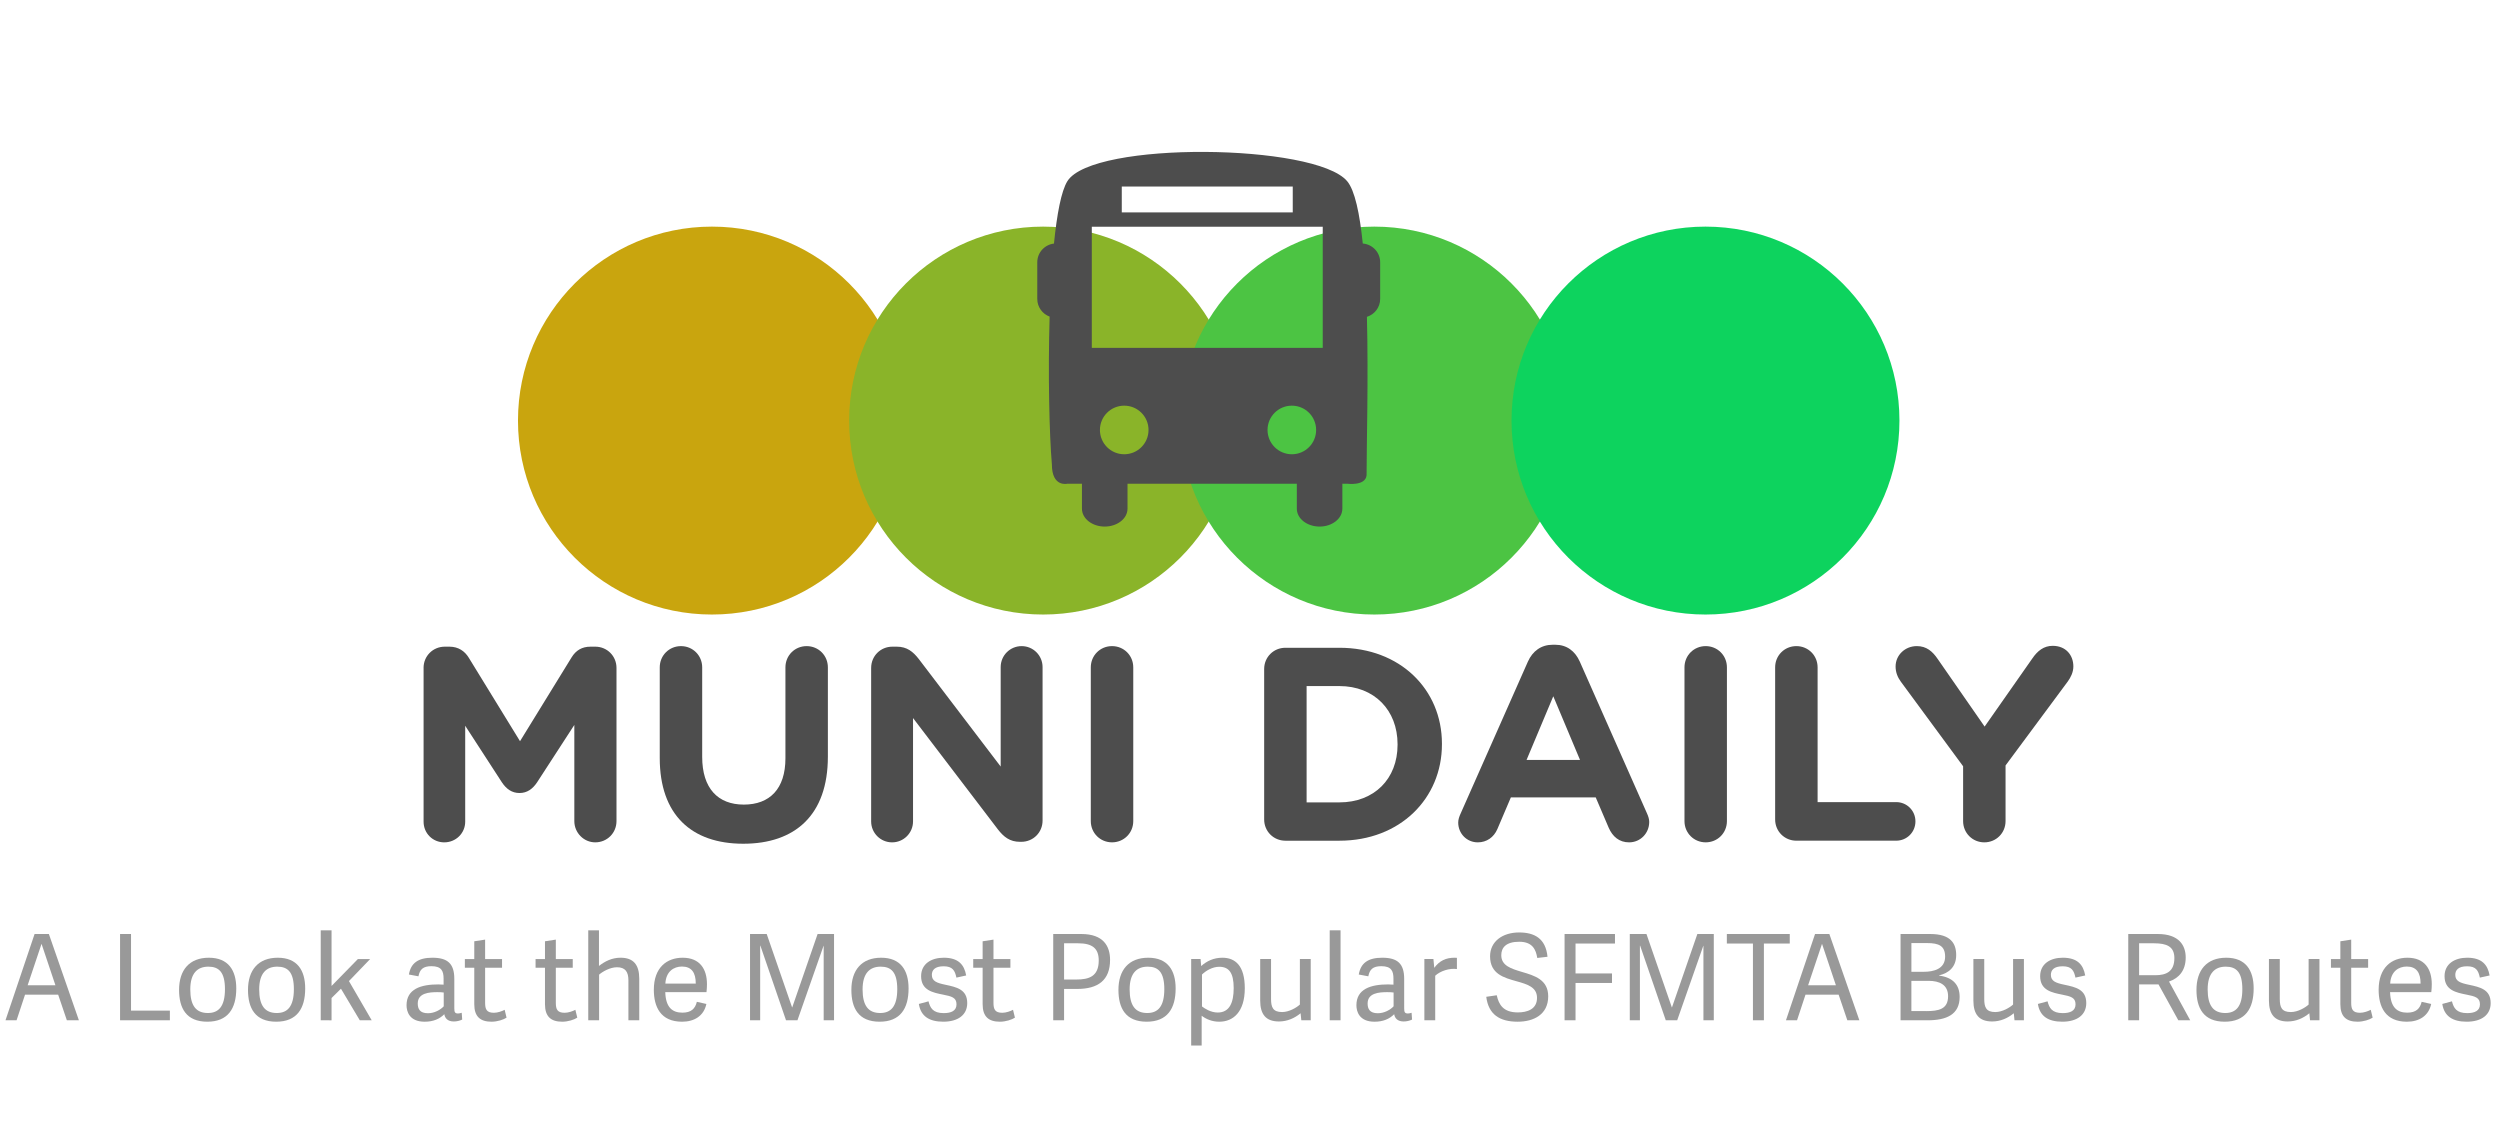 <?xml version="1.0" encoding="utf-8"?>
<!-- Generator: Adobe Illustrator 16.0.0, SVG Export Plug-In . SVG Version: 6.00 Build 0)  -->
<!DOCTYPE svg PUBLIC "-//W3C//DTD SVG 1.0//EN" "http://www.w3.org/TR/2001/REC-SVG-20010904/DTD/svg10.dtd">
<svg version="1.0" id="Layer_1" xmlns="http://www.w3.org/2000/svg" xmlns:xlink="http://www.w3.org/1999/xlink" x="0px" y="0px"
	 width="251.625px" height="115.432px" viewBox="0 0 251.625 115.432" enable-background="new 0 0 251.625 115.432"
	 xml:space="preserve">
<circle fill="#C9A50E" cx="71.657" cy="42.331" r="19.522"/>
<circle fill="#8AB429" cx="104.99" cy="42.331" r="19.522"/>
<circle fill="#4CC443" cx="138.324" cy="42.331" r="19.522"/>
<circle fill="#0DD35E" cx="171.657" cy="42.331" r="19.522"/>
<g>
	<path fill="#4D4D4D" d="M42.631,67.223c0-1.193,0.943-2.136,2.137-2.136h0.471c0.916,0,1.553,0.472,1.941,1.11l5.16,8.405
		l5.188-8.433c0.443-0.721,1.055-1.082,1.914-1.082h0.471c1.193,0,2.137,0.943,2.137,2.136v15.423c0,1.193-0.943,2.136-2.137,2.136
		c-1.164,0-2.107-0.971-2.107-2.136v-9.681l-3.744,5.77c-0.445,0.666-1,1.082-1.775,1.082c-0.777,0-1.332-0.416-1.775-1.082
		l-3.689-5.687v9.654c0,1.165-0.943,2.081-2.109,2.081c-1.164,0-2.08-0.916-2.08-2.081V67.223z"/>
	<path fill="#4D4D4D" d="M66.404,76.294v-9.126c0-1.193,0.943-2.136,2.137-2.136c1.191,0,2.135,0.943,2.135,2.136v9.016
		c0,3.163,1.582,4.799,4.189,4.799s4.189-1.582,4.189-4.661v-9.154c0-1.193,0.941-2.136,2.135-2.136s2.137,0.943,2.137,2.136v8.988
		c0,5.881-3.301,8.766-8.518,8.766C69.594,84.921,66.404,82.009,66.404,76.294z"/>
	<path fill="#4D4D4D" d="M87.682,67.223c0-1.193,0.943-2.136,2.135-2.136h0.445c1.025,0,1.637,0.5,2.219,1.249l8.238,10.818V67.14
		c0-1.165,0.943-2.108,2.109-2.108c1.164,0,2.107,0.943,2.107,2.108v15.452c0,1.193-0.943,2.136-2.137,2.136h-0.139
		c-1.025,0-1.637-0.499-2.219-1.248l-8.543-11.208v10.403c0,1.165-0.943,2.108-2.109,2.108c-1.164,0-2.107-0.943-2.107-2.108V67.223
		z"/>
	<path fill="#4D4D4D" d="M109.789,67.167c0-1.193,0.943-2.136,2.137-2.136s2.137,0.943,2.137,2.136v15.479
		c0,1.193-0.943,2.136-2.137,2.136s-2.137-0.943-2.137-2.136V67.167z"/>
	<path fill="#4D4D4D" d="M127.238,67.334c0-1.193,0.943-2.136,2.137-2.136h5.436c6.104,0,10.32,4.189,10.32,9.654v0.056
		c0,5.465-4.217,9.709-10.32,9.709h-5.436c-1.193,0-2.137-0.943-2.137-2.136V67.334z M134.811,80.76
		c3.496,0,5.854-2.358,5.854-5.798v-0.055c0-3.44-2.357-5.854-5.854-5.854h-3.301V80.76H134.811z"/>
	<path fill="#4D4D4D" d="M147.018,81.87l6.768-15.285c0.473-1.054,1.332-1.692,2.498-1.692h0.248c1.166,0,1.998,0.638,2.471,1.692
		l6.768,15.285c0.139,0.305,0.223,0.583,0.223,0.86c0,1.137-0.889,2.053-2.025,2.053c-0.998,0-1.664-0.583-2.053-1.47l-1.305-3.052
		h-8.543l-1.359,3.19c-0.361,0.832-1.082,1.332-1.971,1.332c-1.109,0-1.969-0.888-1.969-1.998
		C146.768,82.48,146.879,82.175,147.018,81.87z M159.029,76.488l-2.691-6.408l-2.691,6.408H159.029z"/>
	<path fill="#4D4D4D" d="M169.543,67.167c0-1.193,0.943-2.136,2.135-2.136c1.193,0,2.137,0.943,2.137,2.136v15.479
		c0,1.193-0.943,2.136-2.137,2.136c-1.191,0-2.135-0.943-2.135-2.136V67.167z"/>
	<path fill="#4D4D4D" d="M178.668,67.167c0-1.193,0.943-2.136,2.137-2.136s2.137,0.943,2.137,2.136v13.565h7.906
		c1.082,0,1.941,0.86,1.941,1.942s-0.859,1.942-1.941,1.942h-10.043c-1.193,0-2.137-0.943-2.137-2.136V67.167z"/>
	<path fill="#4D4D4D" d="M197.588,77.126l-6.27-8.517c-0.305-0.416-0.527-0.916-0.527-1.525c0-1.138,0.943-2.053,2.137-2.053
		c0.971,0,1.58,0.527,2.107,1.304l4.717,6.796l4.799-6.852c0.527-0.777,1.164-1.276,2.053-1.276c1.303,0,2.08,0.915,2.08,2.081
		c0,0.583-0.277,1.109-0.555,1.498l-6.27,8.461v5.604c0,1.193-0.943,2.136-2.137,2.136c-1.191,0-2.135-0.943-2.135-2.136V77.126z"/>
</g>
<path fill="#4D4D4D" d="M137.163,24.51c-0.308-3.01-0.797-5.354-1.573-6.275c-3.198-3.788-25.61-4.065-28.157,0
	c-0.621,0.996-1.057,3.332-1.351,6.28c-0.944,0.111-1.681,0.907-1.681,1.882v3.688c0,0.82,0.518,1.511,1.244,1.781
	c-0.172,5.807-0.031,11.867,0.227,14.88c0,2.326,1.561,1.94,1.561,1.94h1.465v2.512c0,0.996,1.026,1.802,2.292,1.802
	c1.267,0,2.294-0.806,2.294-1.802v-2.512h17.041v2.512c0,0.996,1.025,1.802,2.294,1.802c1.265,0,2.289-0.806,2.289-1.802v-2.512
	h0.482c0,0,1.839,0.252,1.956-0.843c0-3.005,0.19-9.666,0.035-15.953c0.771-0.241,1.333-0.952,1.333-1.806v-3.688
	C138.914,25.399,138.143,24.59,137.163,24.51z M112.907,18.776h17.208v2.603h-17.208V18.776z M113.153,45.721
	c-1.352,0-2.445-1.095-2.445-2.447c0-1.35,1.094-2.444,2.445-2.444c1.351,0,2.447,1.094,2.447,2.444
	C115.601,44.626,114.505,45.721,113.153,45.721z M130.025,45.721c-1.351,0-2.448-1.095-2.448-2.447c0-1.35,1.096-2.444,2.448-2.444
	c1.351,0,2.443,1.094,2.443,2.444C132.472,44.626,131.376,45.721,130.025,45.721z M133.134,35.015H109.89V22.823h23.244V35.015z"/>
<g>
	<path fill="#999999" d="M4.919,94.008l3.021,8.683H6.729l-0.876-2.579H2.52l-0.852,2.579H0.553l2.927-8.683H4.919z M4.187,95.015
		H4.175l-1.392,4.15h2.795L4.187,95.015z"/>
	<path fill="#999999" d="M13.188,101.719h3.91v0.972h-5.014v-8.683h1.104V101.719z"/>
	<path fill="#999999" d="M18.024,99.633c0-1.991,1.031-3.238,2.998-3.238c1.955,0,2.759,1.259,2.759,3.094
		c0,2.027-0.84,3.346-2.915,3.346C18.731,102.835,18.024,101.456,18.024,99.633z M22.642,99.561c0-1.703-0.6-2.267-1.667-2.267
		c-1.092,0-1.823,0.647-1.823,2.291c0,1.631,0.576,2.375,1.775,2.375C21.994,101.959,22.642,101.312,22.642,99.561z"/>
	<path fill="#999999" d="M24.961,99.633c0-1.991,1.031-3.238,2.998-3.238c1.955,0,2.759,1.259,2.759,3.094
		c0,2.027-0.84,3.346-2.915,3.346C25.668,102.835,24.961,101.456,24.961,99.633z M29.578,99.561c0-1.703-0.6-2.267-1.667-2.267
		c-1.092,0-1.823,0.647-1.823,2.291c0,1.631,0.576,2.375,1.775,2.375C28.931,101.959,29.578,101.312,29.578,99.561z"/>
	<path fill="#999999" d="M33.371,99.237l2.651-2.71h1.234l-2.135,2.219l2.291,3.946h-1.199l-1.895-3.178l-0.948,0.936v2.243H32.28
		v-9.055h1.091V99.237z"/>
	<path fill="#999999" d="M45.729,101.527c0,0.336,0.06,0.48,0.371,0.48c0.108,0,0.216-0.024,0.372-0.072l0.048,0.684
		c-0.24,0.12-0.552,0.192-0.852,0.192c-0.611,0-0.888-0.336-0.947-0.732c-0.479,0.48-1.115,0.756-1.979,0.756
		c-1.56,0-1.823-1.056-1.823-1.655c0-1.643,1.451-2.099,3.19-2.099c0.191,0,0.371,0.012,0.539,0.024v-0.6
		c0-0.78-0.216-1.259-1.223-1.259c-0.852,0-1.176,0.335-1.308,1.019l-0.96-0.18c0.192-1.151,0.936-1.691,2.363-1.691
		c1.523,0,2.207,0.587,2.207,2.123V101.527z M44.661,99.896c-0.167-0.024-0.396-0.036-0.623-0.036c-0.852,0-1.991,0.084-1.991,1.14
		c0,0.527,0.192,0.983,1.031,0.983c0.636,0,1.248-0.336,1.583-0.696V99.896z"/>
	<path fill="#999999" d="M50.985,102.427c-0.3,0.204-0.935,0.408-1.511,0.408c-1.151,0-1.739-0.528-1.739-1.763v-3.67h-0.947v-0.875
		h0.947v-1.787l1.092-0.168v1.955h1.703v0.875h-1.703v3.526c0,0.648,0.144,1.008,0.888,1.008c0.371,0,0.815-0.156,1.079-0.3
		L50.985,102.427z"/>
	<path fill="#999999" d="M58.103,102.427c-0.301,0.204-0.936,0.408-1.512,0.408c-1.151,0-1.739-0.528-1.739-1.763v-3.67h-0.947
		v-0.875h0.947v-1.787l1.092-0.168v1.955h1.703v0.875h-1.703v3.526c0,0.648,0.144,1.008,0.888,1.008c0.371,0,0.815-0.156,1.079-0.3
		L58.103,102.427z"/>
	<path fill="#999999" d="M64.341,102.691H63.25v-4.018c0-0.852-0.312-1.319-1.151-1.319c-0.708,0-1.476,0.456-1.8,0.744v4.593
		h-1.091v-9.055h1.079v3.586c0.6-0.468,1.308-0.828,2.171-0.828c1.308,0,1.883,0.719,1.883,2.111V102.691z"/>
	<path fill="#999999" d="M65.808,99.621c0-2.255,1.319-3.226,2.902-3.226c1.727,0,2.446,1.139,2.446,2.663
		c0,0.24-0.012,0.516-0.048,0.803h-4.149c0.048,1.571,0.743,2.063,1.727,2.063c0.876,0,1.283-0.396,1.451-1.091l0.96,0.216
		c-0.252,1.199-1.212,1.787-2.447,1.787C66.467,102.835,65.808,101.312,65.808,99.621z M70.029,98.997
		c0-1.104-0.42-1.715-1.392-1.715c-0.815,0-1.607,0.492-1.667,1.715H70.029z"/>
	<path fill="#999999" d="M83.946,102.691h-1.043v-7.496h-0.012l-2.627,7.496h-1.151l-2.579-7.508h-0.023v7.508h-1.02v-8.683h1.679
		l2.555,7.388h0.013l2.554-7.388h1.655V102.691z"/>
	<path fill="#999999" d="M85.691,99.633c0-1.991,1.031-3.238,2.998-3.238c1.955,0,2.759,1.259,2.759,3.094
		c0,2.027-0.84,3.346-2.915,3.346C86.398,102.835,85.691,101.456,85.691,99.633z M90.309,99.561c0-1.703-0.6-2.267-1.667-2.267
		c-1.092,0-1.823,0.647-1.823,2.291c0,1.631,0.576,2.375,1.775,2.375C89.661,101.959,90.309,101.312,90.309,99.561z"/>
	<path fill="#999999" d="M97.245,98.181l-0.983,0.216c-0.145-0.708-0.384-1.14-1.284-1.14c-0.899,0-1.187,0.396-1.187,0.864
		c0,0.636,0.503,0.815,1.367,0.995c1.127,0.24,2.194,0.468,2.194,1.847c0,1.175-0.911,1.871-2.41,1.871
		c-1.416,0-2.268-0.552-2.459-1.787l0.972-0.264c0.168,0.66,0.443,1.187,1.535,1.187c0.743,0,1.283-0.228,1.283-0.887
		c0-0.684-0.504-0.804-1.344-0.972c-1.007-0.204-2.219-0.42-2.219-1.859c0-1.248,1.032-1.859,2.279-1.859
		C96.453,96.395,97.053,97.09,97.245,98.181z"/>
	<path fill="#999999" d="M102.153,102.427c-0.301,0.204-0.936,0.408-1.512,0.408c-1.151,0-1.739-0.528-1.739-1.763v-3.67h-0.947
		v-0.875h0.947v-1.787l1.092-0.168v1.955h1.703v0.875h-1.703v3.526c0,0.648,0.144,1.008,0.888,1.008c0.371,0,0.815-0.156,1.079-0.3
		L102.153,102.427z"/>
	<path fill="#999999" d="M107.099,102.691h-1.092v-8.683h2.83c2.219,0,2.891,1.223,2.891,2.603c0,2.063-1.224,2.926-3.31,2.926
		h-1.319V102.691z M108.334,98.589c1.259,0,2.254-0.3,2.254-1.919c0-1.248-0.684-1.727-2.074-1.727h-1.415v3.646H108.334z"/>
	<path fill="#999999" d="M112.571,99.633c0-1.991,1.031-3.238,2.998-3.238c1.955,0,2.759,1.259,2.759,3.094
		c0,2.027-0.84,3.346-2.915,3.346C113.278,102.835,112.571,101.456,112.571,99.633z M117.188,99.561c0-1.703-0.6-2.267-1.667-2.267
		c-1.092,0-1.823,0.647-1.823,2.291c0,1.631,0.576,2.375,1.775,2.375C116.541,101.959,117.188,101.312,117.188,99.561z"/>
	<path fill="#999999" d="M119.891,96.526h0.947l0.06,0.708c0.564-0.504,1.26-0.839,2.135-0.839c1.296,0,2.255,0.803,2.255,3.07
		c0,2.411-1.187,3.37-2.566,3.37c-0.743,0-1.331-0.264-1.774-0.6v2.998h-1.056V96.526z M120.981,101.3
		c0.265,0.204,0.876,0.611,1.584,0.611c1.175,0,1.606-0.983,1.606-2.458c0-1.547-0.479-2.147-1.463-2.147
		c-0.684,0-1.367,0.42-1.728,0.78V101.3z"/>
	<path fill="#999999" d="M126.839,96.526h1.092v4.018c0,0.852,0.204,1.319,1.115,1.319c0.708,0,1.463-0.456,1.787-0.755v-4.582
		h1.091v6.165h-0.947l-0.071-0.708c-0.6,0.492-1.332,0.828-2.184,0.828c-1.307,0-1.883-0.72-1.883-2.099V96.526z"/>
	<path fill="#999999" d="M134.926,102.691h-1.091v-9.055h1.091V102.691z"/>
	<path fill="#999999" d="M141.333,101.527c0,0.336,0.06,0.48,0.371,0.48c0.108,0,0.216-0.024,0.372-0.072l0.048,0.684
		c-0.24,0.12-0.552,0.192-0.852,0.192c-0.611,0-0.888-0.336-0.947-0.732c-0.479,0.48-1.115,0.756-1.979,0.756
		c-1.56,0-1.823-1.056-1.823-1.655c0-1.643,1.451-2.099,3.19-2.099c0.191,0,0.371,0.012,0.539,0.024v-0.6
		c0-0.78-0.216-1.259-1.223-1.259c-0.852,0-1.176,0.335-1.308,1.019l-0.96-0.18c0.192-1.151,0.936-1.691,2.363-1.691
		c1.523,0,2.207,0.587,2.207,2.123V101.527z M140.265,99.896c-0.167-0.024-0.396-0.036-0.623-0.036c-0.852,0-1.991,0.084-1.991,1.14
		c0,0.527,0.192,0.983,1.031,0.983c0.636,0,1.248-0.336,1.583-0.696V99.896z"/>
	<path fill="#999999" d="M146.638,97.534c-0.768-0.108-1.68,0.204-2.184,0.672v4.485h-1.091v-6.165h0.911l0.084,0.887
		c0.54-0.731,1.188-1.019,2.051-1.019c0.072,0,0.156,0.012,0.229,0.012V97.534z"/>
	<path fill="#999999" d="M151.103,96.143c0,1.055,0.995,1.355,2.074,1.679c1.271,0.372,2.65,0.779,2.65,2.458
		c0,1.835-1.463,2.555-3.07,2.555c-1.811,0-2.938-0.72-3.166-2.507l1.056-0.156c0.204,0.923,0.636,1.727,2.123,1.727
		c0.936,0,1.931-0.312,1.931-1.463c0-1.079-0.972-1.367-2.039-1.667c-1.283-0.36-2.687-0.731-2.687-2.519
		c0-1.487,1.247-2.399,2.927-2.399c1.523,0,2.675,0.588,2.854,2.447l-1.031,0.12c-0.133-0.828-0.468-1.631-1.812-1.631
		C151.582,94.787,151.103,95.375,151.103,96.143z"/>
	<path fill="#999999" d="M158.578,102.691h-1.104v-8.683h5.073v0.959h-3.97v3.01h3.67v0.959h-3.67V102.691z"/>
	<path fill="#999999" d="M172.493,102.691h-1.043v-7.496h-0.012l-2.627,7.496h-1.151l-2.579-7.508h-0.023v7.508h-1.02v-8.683h1.679
		l2.555,7.388h0.013l2.554-7.388h1.655V102.691z"/>
	<path fill="#999999" d="M176.433,102.691v-7.724h-2.626v-0.959h6.332v0.959h-2.603v7.724H176.433z"/>
	<path fill="#999999" d="M184.124,94.008l3.021,8.683h-1.211l-0.876-2.579h-3.334l-0.852,2.579h-1.115l2.927-8.683H184.124z
		 M183.392,95.015h-0.012l-1.392,4.15h2.795L183.392,95.015z"/>
	<path fill="#999999" d="M191.29,102.691v-8.683h2.986c2.051,0,2.614,0.936,2.614,2.123c0,1.224-0.779,1.823-1.727,2.039v0.024
		c1.415,0.18,2.075,0.948,2.075,2.147c0,1.775-1.332,2.351-3.215,2.351H191.29z M193.641,97.81c0.947,0,2.135-0.264,2.135-1.523
		c0-1.08-0.623-1.367-1.811-1.367h-1.583v2.89H193.641z M193.868,101.768c1.26,0,2.207-0.192,2.207-1.5
		c0-1.151-0.863-1.547-1.967-1.547h-1.727v3.046H193.868z"/>
	<path fill="#999999" d="M198.622,96.526h1.092v4.018c0,0.852,0.204,1.319,1.115,1.319c0.708,0,1.463-0.456,1.787-0.755v-4.582
		h1.091v6.165h-0.947l-0.071-0.708c-0.6,0.492-1.332,0.828-2.184,0.828c-1.307,0-1.883-0.72-1.883-2.099V96.526z"/>
	<path fill="#999999" d="M209.876,98.181l-0.983,0.216c-0.145-0.708-0.384-1.14-1.284-1.14c-0.899,0-1.187,0.396-1.187,0.864
		c0,0.636,0.503,0.815,1.367,0.995c1.127,0.24,2.194,0.468,2.194,1.847c0,1.175-0.911,1.871-2.41,1.871
		c-1.416,0-2.268-0.552-2.459-1.787l0.972-0.264c0.168,0.66,0.443,1.187,1.535,1.187c0.743,0,1.283-0.228,1.283-0.887
		c0-0.684-0.504-0.804-1.344-0.972c-1.007-0.204-2.219-0.42-2.219-1.859c0-1.248,1.032-1.859,2.279-1.859
		C209.084,96.395,209.684,97.09,209.876,98.181z"/>
	<path fill="#999999" d="M220.445,102.691h-1.199l-1.991-3.61h-1.954v3.61h-1.092v-8.683h2.975c2.158,0,2.807,1.175,2.807,2.363
		c0,1.307-0.672,2.075-1.68,2.422L220.445,102.691z M216.92,98.157c1.139,0,1.931-0.384,1.931-1.727
		c0-1.175-0.792-1.487-2.039-1.487h-1.511v3.214H216.92z"/>
	<path fill="#999999" d="M221.074,99.633c0-1.991,1.031-3.238,2.998-3.238c1.955,0,2.759,1.259,2.759,3.094
		c0,2.027-0.84,3.346-2.915,3.346C221.781,102.835,221.074,101.456,221.074,99.633z M225.691,99.561c0-1.703-0.6-2.267-1.667-2.267
		c-1.092,0-1.823,0.647-1.823,2.291c0,1.631,0.576,2.375,1.775,2.375C225.044,101.959,225.691,101.312,225.691,99.561z"/>
	<path fill="#999999" d="M228.369,96.526h1.092v4.018c0,0.852,0.204,1.319,1.115,1.319c0.708,0,1.463-0.456,1.787-0.755v-4.582
		h1.091v6.165h-0.947l-0.071-0.708c-0.601,0.492-1.332,0.828-2.184,0.828c-1.307,0-1.883-0.72-1.883-2.099V96.526z"/>
	<path fill="#999999" d="M238.808,102.427c-0.301,0.204-0.936,0.408-1.512,0.408c-1.151,0-1.739-0.528-1.739-1.763v-3.67h-0.947
		v-0.875h0.947v-1.787l1.092-0.168v1.955h1.703v0.875h-1.703v3.526c0,0.648,0.144,1.008,0.888,1.008c0.371,0,0.815-0.156,1.079-0.3
		L238.808,102.427z"/>
	<path fill="#999999" d="M239.41,99.621c0-2.255,1.319-3.226,2.902-3.226c1.727,0,2.446,1.139,2.446,2.663
		c0,0.24-0.012,0.516-0.048,0.803h-4.149c0.048,1.571,0.743,2.063,1.727,2.063c0.876,0,1.283-0.396,1.451-1.091l0.96,0.216
		c-0.252,1.199-1.212,1.787-2.447,1.787C240.069,102.835,239.41,101.312,239.41,99.621z M243.632,98.997
		c0-1.104-0.42-1.715-1.392-1.715c-0.815,0-1.607,0.492-1.667,1.715H243.632z"/>
	<path fill="#999999" d="M250.579,98.181l-0.983,0.216c-0.145-0.708-0.384-1.14-1.284-1.14c-0.899,0-1.187,0.396-1.187,0.864
		c0,0.636,0.503,0.815,1.367,0.995c1.127,0.24,2.194,0.468,2.194,1.847c0,1.175-0.911,1.871-2.41,1.871
		c-1.416,0-2.268-0.552-2.459-1.787l0.972-0.264c0.168,0.66,0.443,1.187,1.535,1.187c0.743,0,1.283-0.228,1.283-0.887
		c0-0.684-0.504-0.804-1.344-0.972c-1.007-0.204-2.219-0.42-2.219-1.859c0-1.248,1.032-1.859,2.279-1.859
		C249.787,96.395,250.387,97.09,250.579,98.181z"/>
</g>
</svg>
